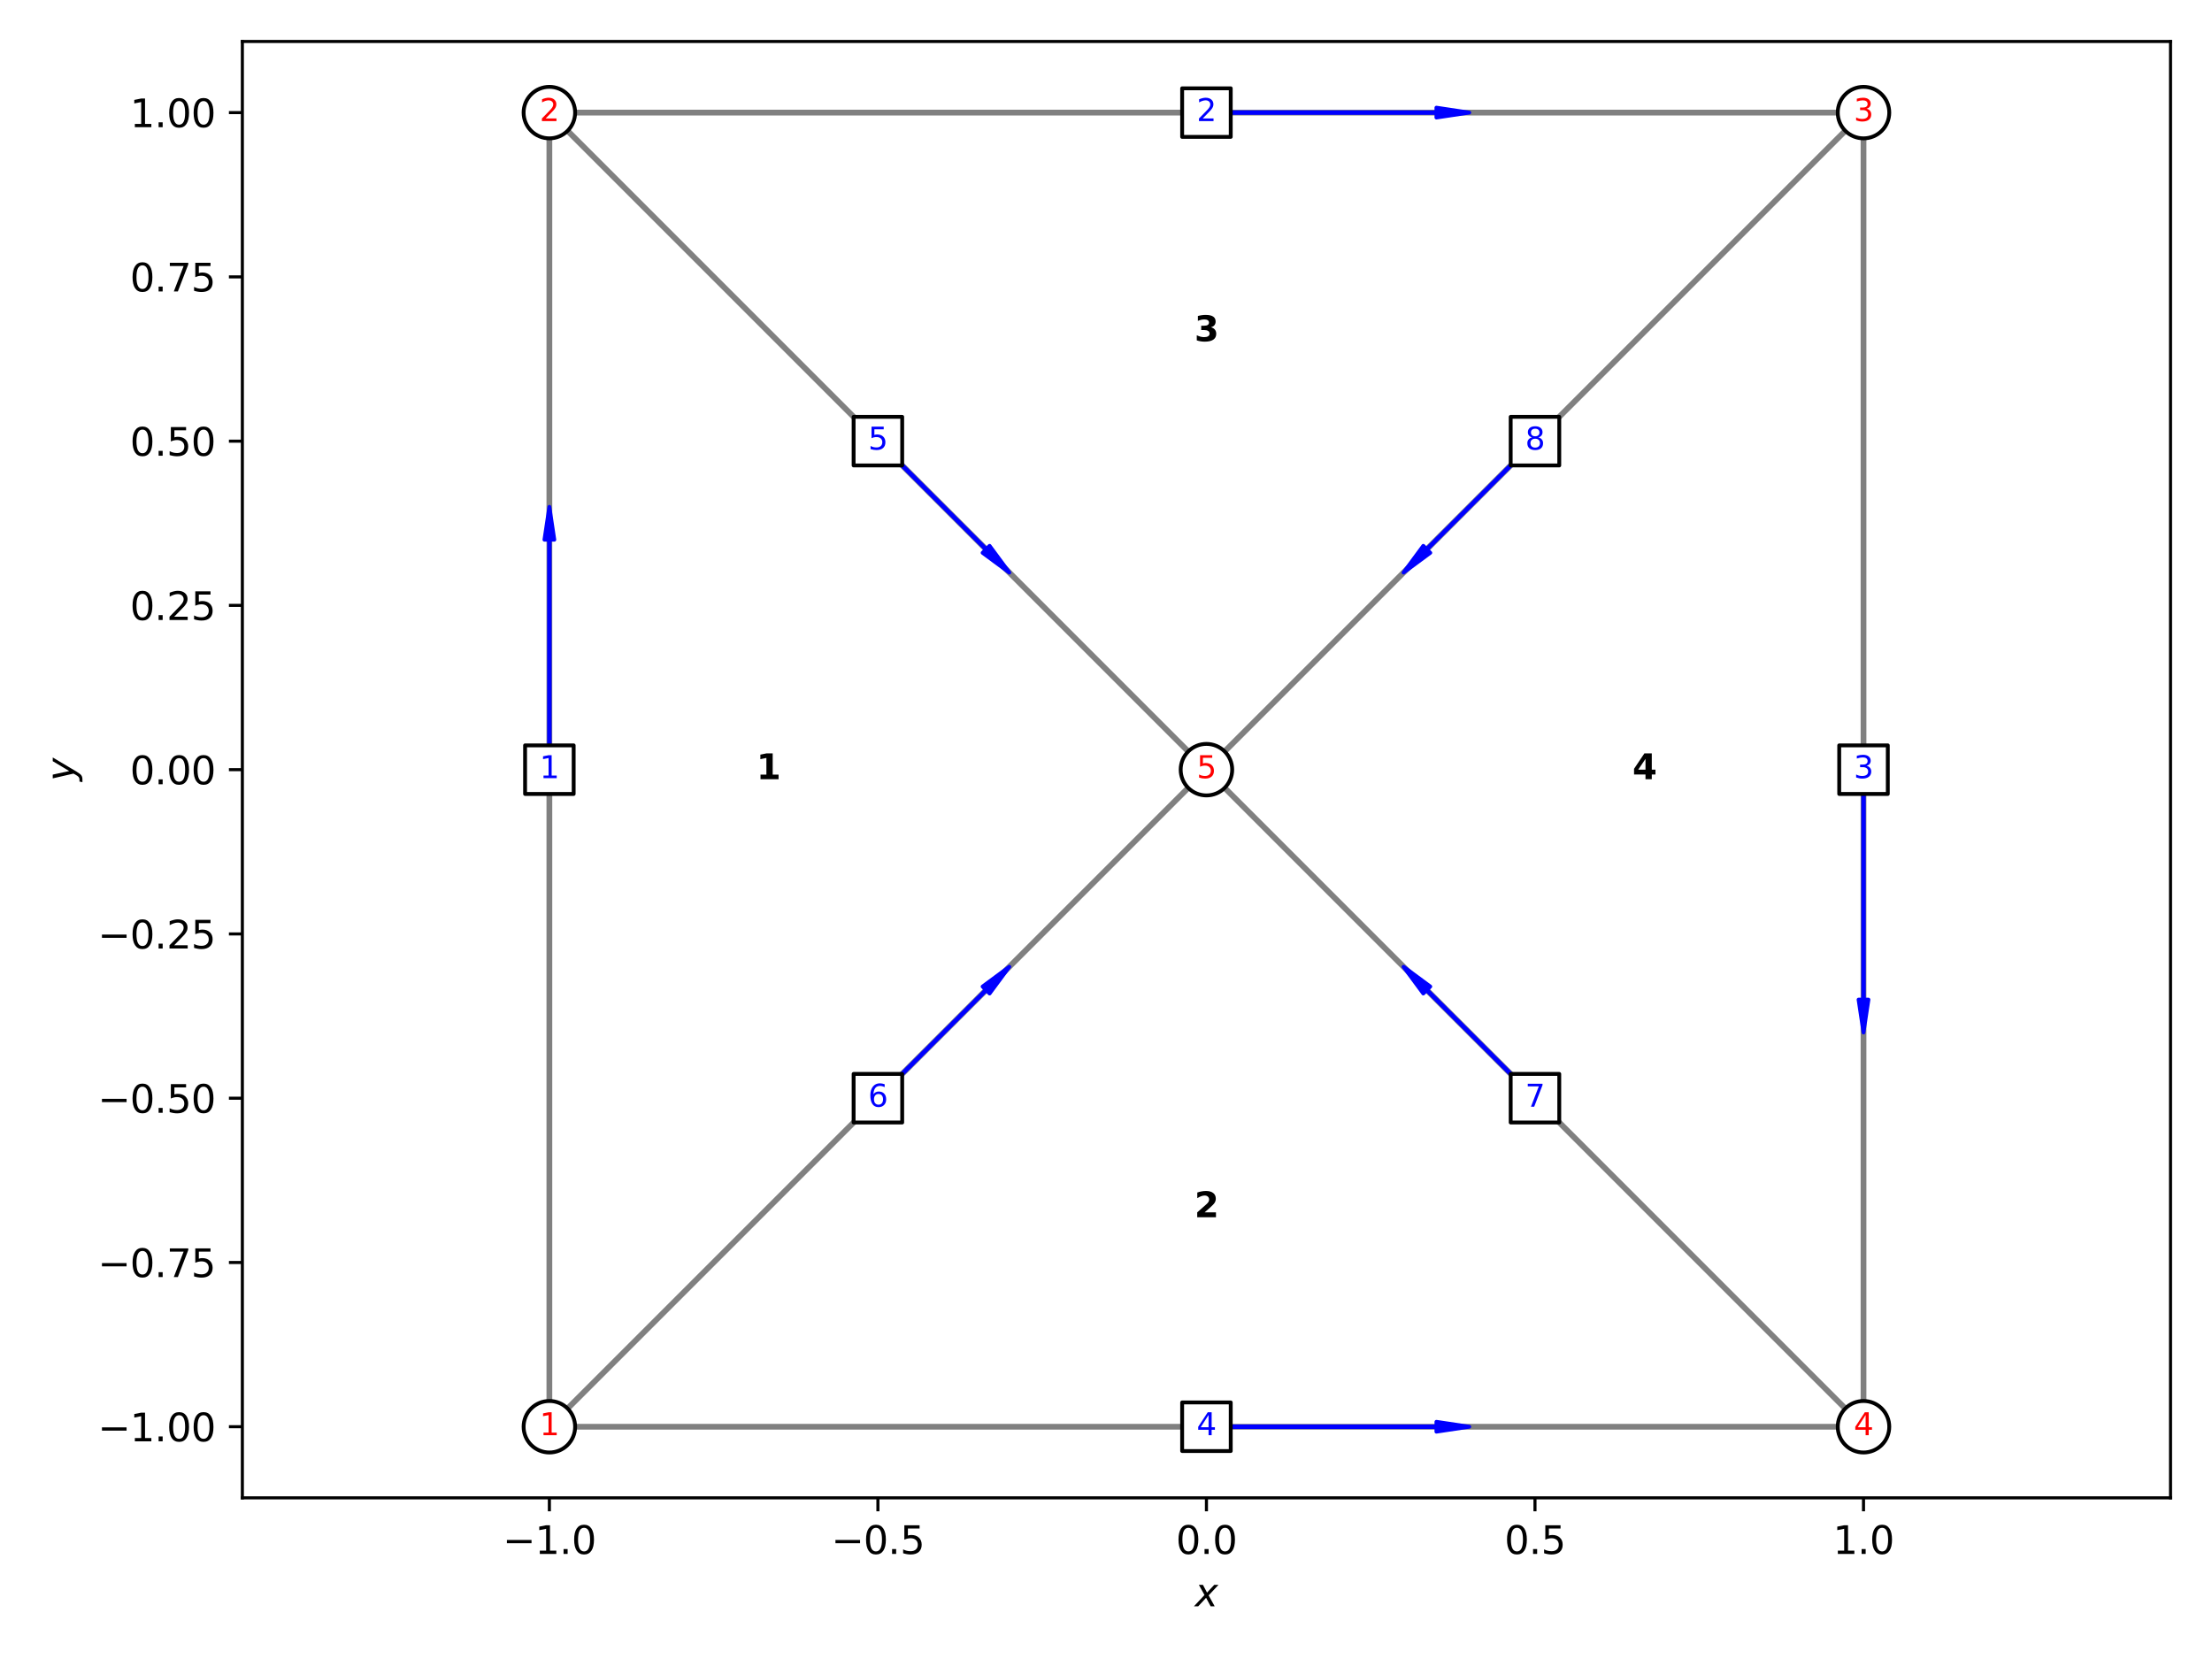 <?xml version="1.0" encoding="utf-8" standalone="no"?>
<!DOCTYPE svg PUBLIC "-//W3C//DTD SVG 1.1//EN"
  "http://www.w3.org/Graphics/SVG/1.1/DTD/svg11.dtd">
<svg xmlns:xlink="http://www.w3.org/1999/xlink" width="576pt" height="432pt" viewBox="0 0 576 432" xmlns="http://www.w3.org/2000/svg" version="1.1">
 <defs>
  <style type="text/css">*{stroke-linejoin: round; stroke-linecap: butt}</style>
 </defs>
 <g id="figure_1">
  <g id="patch_1">
   <path d="M 0 432 
L 576 432 
L 576 0 
L 0 0 
z
" style="fill: #ffffff"/>
  </g>
  <g id="axes_1">
   <g id="patch_2">
    <path d="M 63.11 390.04 
L 565.2 390.04 
L 565.2 10.8 
L 63.11 10.8 
z
" style="fill: #ffffff"/>
   </g>
   <g id="line2d_1">
    <path d="M 143.056 29.321 
L 143.056 371.519 
M 485.254 29.321 
L 143.056 29.321 
M 485.254 371.519 
L 143.056 371.519 
M 485.254 371.519 
L 485.254 29.321 
M 314.155 200.42 
L 143.056 371.519 
M 314.155 200.42 
L 143.056 29.321 
M 314.155 200.42 
L 485.254 29.321 
M 314.155 200.42 
L 485.254 371.519 
" clip-path="url(#p5f8bd836f0)" style="fill: none; stroke: #808080; stroke-width: 1.5; stroke-linecap: square"/>
   </g>
   <g id="patch_3">
    <path d="M 143.056 131.981 
L 144.34 140.535 
L 143.142 140.535 
L 143.142 200.42 
L 142.971 200.42 
L 142.971 140.535 
L 141.773 140.535 
z
" clip-path="url(#p5f8bd836f0)" style="fill: #0000ff; stroke: #0000ff; stroke-linejoin: miter"/>
   </g>
   <g id="PathCollection_1">
    <defs>
     <path id="m638dafa078" d="M -6.325 6.325 
L 6.325 6.325 
L 6.325 -6.325 
L -6.325 -6.325 
z
" style="stroke: #000000"/>
    </defs>
    <g clip-path="url(#p5f8bd836f0)">
     <use xlink:href="#m638dafa078" x="143.056" y="200.42" style="fill: #ffffff; stroke: #000000"/>
    </g>
   </g>
   <g id="patch_4">
    <path d="M 382.594 29.321 
L 374.04 30.605 
L 374.04 29.407 
L 314.155 29.407 
L 314.155 29.236 
L 374.04 29.236 
L 374.04 28.038 
z
" clip-path="url(#p5f8bd836f0)" style="fill: #0000ff; stroke: #0000ff; stroke-linejoin: miter"/>
   </g>
   <g id="PathCollection_2">
    <g clip-path="url(#p5f8bd836f0)">
     <use xlink:href="#m638dafa078" x="314.155" y="29.321" style="fill: #ffffff; stroke: #000000"/>
    </g>
   </g>
   <g id="patch_5">
    <path d="M 485.254 268.859 
L 483.97 260.305 
L 485.168 260.305 
L 485.168 200.42 
L 485.339 200.42 
L 485.339 260.305 
L 486.537 260.305 
z
" clip-path="url(#p5f8bd836f0)" style="fill: #0000ff; stroke: #0000ff; stroke-linejoin: miter"/>
   </g>
   <g id="PathCollection_3">
    <g clip-path="url(#p5f8bd836f0)">
     <use xlink:href="#m638dafa078" x="485.254" y="200.42" style="fill: #ffffff; stroke: #000000"/>
    </g>
   </g>
   <g id="patch_6">
    <path d="M 382.594 371.519 
L 374.04 372.802 
L 374.04 371.604 
L 314.155 371.604 
L 314.155 371.433 
L 374.04 371.433 
L 374.04 370.235 
z
" clip-path="url(#p5f8bd836f0)" style="fill: #0000ff; stroke: #0000ff; stroke-linejoin: miter"/>
   </g>
   <g id="PathCollection_4">
    <g clip-path="url(#p5f8bd836f0)">
     <use xlink:href="#m638dafa078" x="314.155" y="371.519" style="fill: #ffffff; stroke: #000000"/>
    </g>
   </g>
   <g id="patch_7">
    <path d="M 262.825 149.09 
L 255.869 143.949 
L 256.716 143.102 
L 228.545 114.931 
L 228.666 114.81 
L 256.837 142.981 
L 257.684 142.134 
z
" clip-path="url(#p5f8bd836f0)" style="fill: #0000ff; stroke: #0000ff; stroke-linejoin: miter"/>
   </g>
   <g id="PathCollection_5">
    <g clip-path="url(#p5f8bd836f0)">
     <use xlink:href="#m638dafa078" x="228.606" y="114.871" style="fill: #ffffff; stroke: #000000"/>
    </g>
   </g>
   <g id="patch_8">
    <path d="M 262.825 251.75 
L 257.684 258.706 
L 256.837 257.859 
L 228.666 286.03 
L 228.545 285.909 
L 256.716 257.738 
L 255.869 256.891 
z
" clip-path="url(#p5f8bd836f0)" style="fill: #0000ff; stroke: #0000ff; stroke-linejoin: miter"/>
   </g>
   <g id="PathCollection_6">
    <g clip-path="url(#p5f8bd836f0)">
     <use xlink:href="#m638dafa078" x="228.606" y="285.969" style="fill: #ffffff; stroke: #000000"/>
    </g>
   </g>
   <g id="patch_9">
    <path d="M 365.485 251.75 
L 372.441 256.891 
L 371.594 257.738 
L 399.765 285.909 
L 399.644 286.03 
L 371.473 257.859 
L 370.626 258.706 
z
" clip-path="url(#p5f8bd836f0)" style="fill: #0000ff; stroke: #0000ff; stroke-linejoin: miter"/>
   </g>
   <g id="PathCollection_7">
    <g clip-path="url(#p5f8bd836f0)">
     <use xlink:href="#m638dafa078" x="399.704" y="285.969" style="fill: #ffffff; stroke: #000000"/>
    </g>
   </g>
   <g id="patch_10">
    <path d="M 365.485 149.09 
L 370.626 142.134 
L 371.473 142.981 
L 399.644 114.81 
L 399.765 114.931 
L 371.594 143.102 
L 372.441 143.949 
z
" clip-path="url(#p5f8bd836f0)" style="fill: #0000ff; stroke: #0000ff; stroke-linejoin: miter"/>
   </g>
   <g id="PathCollection_8">
    <g clip-path="url(#p5f8bd836f0)">
     <use xlink:href="#m638dafa078" x="399.704" y="114.871" style="fill: #ffffff; stroke: #000000"/>
    </g>
   </g>
   <g id="PathCollection_9">
    <defs>
     <path id="m35cf29c645" d="M 0 6.708 
C 1.779 6.708 3.485 6.001 4.743 4.743 
C 6.001 3.485 6.708 1.779 6.708 0 
C 6.708 -1.779 6.001 -3.485 4.743 -4.743 
C 3.485 -6.001 1.779 -6.708 0 -6.708 
C -1.779 -6.708 -3.485 -6.001 -4.743 -4.743 
C -6.001 -3.485 -6.708 -1.779 -6.708 0 
C -6.708 1.779 -6.001 3.485 -4.743 4.743 
C -3.485 6.001 -1.779 6.708 0 6.708 
z
" style="stroke: #000000"/>
    </defs>
    <g clip-path="url(#p5f8bd836f0)">
     <use xlink:href="#m35cf29c645" x="143.056" y="371.519" style="fill: #ffffff; stroke: #000000"/>
    </g>
   </g>
   <g id="PathCollection_10">
    <g clip-path="url(#p5f8bd836f0)">
     <use xlink:href="#m35cf29c645" x="143.056" y="29.321" style="fill: #ffffff; stroke: #000000"/>
    </g>
   </g>
   <g id="PathCollection_11">
    <g clip-path="url(#p5f8bd836f0)">
     <use xlink:href="#m35cf29c645" x="485.254" y="29.321" style="fill: #ffffff; stroke: #000000"/>
    </g>
   </g>
   <g id="PathCollection_12">
    <g clip-path="url(#p5f8bd836f0)">
     <use xlink:href="#m35cf29c645" x="485.254" y="371.519" style="fill: #ffffff; stroke: #000000"/>
    </g>
   </g>
   <g id="PathCollection_13">
    <g clip-path="url(#p5f8bd836f0)">
     <use xlink:href="#m35cf29c645" x="314.155" y="200.42" style="fill: #ffffff; stroke: #000000"/>
    </g>
   </g>
   <g id="matplotlib.axis_1">
    <g id="xtick_1">
     <g id="line2d_2">
      <defs>
       <path id="m1ade9ed83a" d="M 0 0 
L 0 3.5 
" style="stroke: #000000; stroke-width: 0.8"/>
      </defs>
      <g>
       <use xlink:href="#m1ade9ed83a" x="143.056" y="390.04" style="stroke: #000000; stroke-width: 0.8"/>
      </g>
     </g>
     <g id="text_1">
      <!-- −1.0 -->
      <g transform="translate(130.915 404.638) scale(0.1 -0.1)">
       <defs>
        <path id="DejaVuSans-2212" d="M 678 2272 
L 4684 2272 
L 4684 1741 
L 678 1741 
L 678 2272 
z
" transform="scale(0.016)"/>
        <path id="DejaVuSans-31" d="M 794 531 
L 1825 531 
L 1825 4091 
L 703 3866 
L 703 4441 
L 1819 4666 
L 2450 4666 
L 2450 531 
L 3481 531 
L 3481 0 
L 794 0 
L 794 531 
z
" transform="scale(0.016)"/>
        <path id="DejaVuSans-2e" d="M 684 794 
L 1344 794 
L 1344 0 
L 684 0 
L 684 794 
z
" transform="scale(0.016)"/>
        <path id="DejaVuSans-30" d="M 2034 4250 
Q 1547 4250 1301 3770 
Q 1056 3291 1056 2328 
Q 1056 1369 1301 889 
Q 1547 409 2034 409 
Q 2525 409 2770 889 
Q 3016 1369 3016 2328 
Q 3016 3291 2770 3770 
Q 2525 4250 2034 4250 
z
M 2034 4750 
Q 2819 4750 3233 4129 
Q 3647 3509 3647 2328 
Q 3647 1150 3233 529 
Q 2819 -91 2034 -91 
Q 1250 -91 836 529 
Q 422 1150 422 2328 
Q 422 3509 836 4129 
Q 1250 4750 2034 4750 
z
" transform="scale(0.016)"/>
       </defs>
       <use xlink:href="#DejaVuSans-2212"/>
       <use xlink:href="#DejaVuSans-31" x="83.789"/>
       <use xlink:href="#DejaVuSans-2e" x="147.412"/>
       <use xlink:href="#DejaVuSans-30" x="179.199"/>
      </g>
     </g>
    </g>
    <g id="xtick_2">
     <g id="line2d_3">
      <g>
       <use xlink:href="#m1ade9ed83a" x="228.606" y="390.04" style="stroke: #000000; stroke-width: 0.8"/>
      </g>
     </g>
     <g id="text_2">
      <!-- −0.5 -->
      <g transform="translate(216.464 404.638) scale(0.1 -0.1)">
       <defs>
        <path id="DejaVuSans-35" d="M 691 4666 
L 3169 4666 
L 3169 4134 
L 1269 4134 
L 1269 2991 
Q 1406 3038 1543 3061 
Q 1681 3084 1819 3084 
Q 2600 3084 3056 2656 
Q 3513 2228 3513 1497 
Q 3513 744 3044 326 
Q 2575 -91 1722 -91 
Q 1428 -91 1123 -41 
Q 819 9 494 109 
L 494 744 
Q 775 591 1075 516 
Q 1375 441 1709 441 
Q 2250 441 2565 725 
Q 2881 1009 2881 1497 
Q 2881 1984 2565 2268 
Q 2250 2553 1709 2553 
Q 1456 2553 1204 2497 
Q 953 2441 691 2322 
L 691 4666 
z
" transform="scale(0.016)"/>
       </defs>
       <use xlink:href="#DejaVuSans-2212"/>
       <use xlink:href="#DejaVuSans-30" x="83.789"/>
       <use xlink:href="#DejaVuSans-2e" x="147.412"/>
       <use xlink:href="#DejaVuSans-35" x="179.199"/>
      </g>
     </g>
    </g>
    <g id="xtick_3">
     <g id="line2d_4">
      <g>
       <use xlink:href="#m1ade9ed83a" x="314.155" y="390.04" style="stroke: #000000; stroke-width: 0.8"/>
      </g>
     </g>
     <g id="text_3">
      <!-- 0.0 -->
      <g transform="translate(306.203 404.638) scale(0.1 -0.1)">
       <use xlink:href="#DejaVuSans-30"/>
       <use xlink:href="#DejaVuSans-2e" x="63.623"/>
       <use xlink:href="#DejaVuSans-30" x="95.41"/>
      </g>
     </g>
    </g>
    <g id="xtick_4">
     <g id="line2d_5">
      <g>
       <use xlink:href="#m1ade9ed83a" x="399.704" y="390.04" style="stroke: #000000; stroke-width: 0.8"/>
      </g>
     </g>
     <g id="text_4">
      <!-- 0.5 -->
      <g transform="translate(391.753 404.638) scale(0.1 -0.1)">
       <use xlink:href="#DejaVuSans-30"/>
       <use xlink:href="#DejaVuSans-2e" x="63.623"/>
       <use xlink:href="#DejaVuSans-35" x="95.41"/>
      </g>
     </g>
    </g>
    <g id="xtick_5">
     <g id="line2d_6">
      <g>
       <use xlink:href="#m1ade9ed83a" x="485.254" y="390.04" style="stroke: #000000; stroke-width: 0.8"/>
      </g>
     </g>
     <g id="text_5">
      <!-- 1.0 -->
      <g transform="translate(477.302 404.638) scale(0.1 -0.1)">
       <use xlink:href="#DejaVuSans-31"/>
       <use xlink:href="#DejaVuSans-2e" x="63.623"/>
       <use xlink:href="#DejaVuSans-30" x="95.41"/>
      </g>
     </g>
    </g>
    <g id="text_6">
     <!-- $x$ -->
     <g transform="translate(311.155 418.317) scale(0.1 -0.1)">
      <defs>
       <path id="DejaVuSans-Oblique-78" d="M 3841 3500 
L 2234 1784 
L 3219 0 
L 2559 0 
L 1819 1388 
L 531 0 
L -166 0 
L 1556 1844 
L 641 3500 
L 1300 3500 
L 1972 2234 
L 3144 3500 
L 3841 3500 
z
" transform="scale(0.016)"/>
      </defs>
      <use xlink:href="#DejaVuSans-Oblique-78" transform="translate(0 0.312)"/>
     </g>
    </g>
   </g>
   <g id="matplotlib.axis_2">
    <g id="ytick_1">
     <g id="line2d_7">
      <defs>
       <path id="m87c6c92d5f" d="M 0 0 
L -3.5 0 
" style="stroke: #000000; stroke-width: 0.8"/>
      </defs>
      <g>
       <use xlink:href="#m87c6c92d5f" x="63.11" y="371.519" style="stroke: #000000; stroke-width: 0.8"/>
      </g>
     </g>
     <g id="text_7">
      <!-- −1.00 -->
      <g transform="translate(25.465 375.318) scale(0.1 -0.1)">
       <use xlink:href="#DejaVuSans-2212"/>
       <use xlink:href="#DejaVuSans-31" x="83.789"/>
       <use xlink:href="#DejaVuSans-2e" x="147.412"/>
       <use xlink:href="#DejaVuSans-30" x="179.199"/>
       <use xlink:href="#DejaVuSans-30" x="242.822"/>
      </g>
     </g>
    </g>
    <g id="ytick_2">
     <g id="line2d_8">
      <g>
       <use xlink:href="#m87c6c92d5f" x="63.11" y="328.744" style="stroke: #000000; stroke-width: 0.8"/>
      </g>
     </g>
     <g id="text_8">
      <!-- −0.75 -->
      <g transform="translate(25.465 332.543) scale(0.1 -0.1)">
       <defs>
        <path id="DejaVuSans-37" d="M 525 4666 
L 3525 4666 
L 3525 4397 
L 1831 0 
L 1172 0 
L 2766 4134 
L 525 4134 
L 525 4666 
z
" transform="scale(0.016)"/>
       </defs>
       <use xlink:href="#DejaVuSans-2212"/>
       <use xlink:href="#DejaVuSans-30" x="83.789"/>
       <use xlink:href="#DejaVuSans-2e" x="147.412"/>
       <use xlink:href="#DejaVuSans-37" x="179.199"/>
       <use xlink:href="#DejaVuSans-35" x="242.822"/>
      </g>
     </g>
    </g>
    <g id="ytick_3">
     <g id="line2d_9">
      <g>
       <use xlink:href="#m87c6c92d5f" x="63.11" y="285.969" style="stroke: #000000; stroke-width: 0.8"/>
      </g>
     </g>
     <g id="text_9">
      <!-- −0.50 -->
      <g transform="translate(25.465 289.769) scale(0.1 -0.1)">
       <use xlink:href="#DejaVuSans-2212"/>
       <use xlink:href="#DejaVuSans-30" x="83.789"/>
       <use xlink:href="#DejaVuSans-2e" x="147.412"/>
       <use xlink:href="#DejaVuSans-35" x="179.199"/>
       <use xlink:href="#DejaVuSans-30" x="242.822"/>
      </g>
     </g>
    </g>
    <g id="ytick_4">
     <g id="line2d_10">
      <g>
       <use xlink:href="#m87c6c92d5f" x="63.11" y="243.195" style="stroke: #000000; stroke-width: 0.8"/>
      </g>
     </g>
     <g id="text_10">
      <!-- −0.25 -->
      <g transform="translate(25.465 246.994) scale(0.1 -0.1)">
       <defs>
        <path id="DejaVuSans-32" d="M 1228 531 
L 3431 531 
L 3431 0 
L 469 0 
L 469 531 
Q 828 903 1448 1529 
Q 2069 2156 2228 2338 
Q 2531 2678 2651 2914 
Q 2772 3150 2772 3378 
Q 2772 3750 2511 3984 
Q 2250 4219 1831 4219 
Q 1534 4219 1204 4116 
Q 875 4013 500 3803 
L 500 4441 
Q 881 4594 1212 4672 
Q 1544 4750 1819 4750 
Q 2544 4750 2975 4387 
Q 3406 4025 3406 3419 
Q 3406 3131 3298 2873 
Q 3191 2616 2906 2266 
Q 2828 2175 2409 1742 
Q 1991 1309 1228 531 
z
" transform="scale(0.016)"/>
       </defs>
       <use xlink:href="#DejaVuSans-2212"/>
       <use xlink:href="#DejaVuSans-30" x="83.789"/>
       <use xlink:href="#DejaVuSans-2e" x="147.412"/>
       <use xlink:href="#DejaVuSans-32" x="179.199"/>
       <use xlink:href="#DejaVuSans-35" x="242.822"/>
      </g>
     </g>
    </g>
    <g id="ytick_5">
     <g id="line2d_11">
      <g>
       <use xlink:href="#m87c6c92d5f" x="63.11" y="200.42" style="stroke: #000000; stroke-width: 0.8"/>
      </g>
     </g>
     <g id="text_11">
      <!-- 0.00 -->
      <g transform="translate(33.844 204.219) scale(0.1 -0.1)">
       <use xlink:href="#DejaVuSans-30"/>
       <use xlink:href="#DejaVuSans-2e" x="63.623"/>
       <use xlink:href="#DejaVuSans-30" x="95.41"/>
       <use xlink:href="#DejaVuSans-30" x="159.033"/>
      </g>
     </g>
    </g>
    <g id="ytick_6">
     <g id="line2d_12">
      <g>
       <use xlink:href="#m87c6c92d5f" x="63.11" y="157.645" style="stroke: #000000; stroke-width: 0.8"/>
      </g>
     </g>
     <g id="text_12">
      <!-- 0.25 -->
      <g transform="translate(33.844 161.445) scale(0.1 -0.1)">
       <use xlink:href="#DejaVuSans-30"/>
       <use xlink:href="#DejaVuSans-2e" x="63.623"/>
       <use xlink:href="#DejaVuSans-32" x="95.41"/>
       <use xlink:href="#DejaVuSans-35" x="159.033"/>
      </g>
     </g>
    </g>
    <g id="ytick_7">
     <g id="line2d_13">
      <g>
       <use xlink:href="#m87c6c92d5f" x="63.11" y="114.871" style="stroke: #000000; stroke-width: 0.8"/>
      </g>
     </g>
     <g id="text_13">
      <!-- 0.50 -->
      <g transform="translate(33.844 118.67) scale(0.1 -0.1)">
       <use xlink:href="#DejaVuSans-30"/>
       <use xlink:href="#DejaVuSans-2e" x="63.623"/>
       <use xlink:href="#DejaVuSans-35" x="95.41"/>
       <use xlink:href="#DejaVuSans-30" x="159.033"/>
      </g>
     </g>
    </g>
    <g id="ytick_8">
     <g id="line2d_14">
      <g>
       <use xlink:href="#m87c6c92d5f" x="63.11" y="72.096" style="stroke: #000000; stroke-width: 0.8"/>
      </g>
     </g>
     <g id="text_14">
      <!-- 0.75 -->
      <g transform="translate(33.844 75.895) scale(0.1 -0.1)">
       <use xlink:href="#DejaVuSans-30"/>
       <use xlink:href="#DejaVuSans-2e" x="63.623"/>
       <use xlink:href="#DejaVuSans-37" x="95.41"/>
       <use xlink:href="#DejaVuSans-35" x="159.033"/>
      </g>
     </g>
    </g>
    <g id="ytick_9">
     <g id="line2d_15">
      <g>
       <use xlink:href="#m87c6c92d5f" x="63.11" y="29.321" style="stroke: #000000; stroke-width: 0.8"/>
      </g>
     </g>
     <g id="text_15">
      <!-- 1.00 -->
      <g transform="translate(33.844 33.121) scale(0.1 -0.1)">
       <use xlink:href="#DejaVuSans-31"/>
       <use xlink:href="#DejaVuSans-2e" x="63.623"/>
       <use xlink:href="#DejaVuSans-30" x="95.41"/>
       <use xlink:href="#DejaVuSans-30" x="159.033"/>
      </g>
     </g>
    </g>
    <g id="text_16">
     <!-- $y$ -->
     <g transform="translate(19.365 203.42) rotate(-90) scale(0.1 -0.1)">
      <defs>
       <path id="DejaVuSans-Oblique-79" d="M 1588 -325 
Q 1188 -997 936 -1164 
Q 684 -1331 294 -1331 
L -159 -1331 
L -63 -850 
L 269 -850 
Q 509 -850 678 -719 
Q 847 -588 1056 -206 
L 1234 128 
L 459 3500 
L 1069 3500 
L 1650 819 
L 3256 3500 
L 3859 3500 
L 1588 -325 
z
" transform="scale(0.016)"/>
      </defs>
      <use xlink:href="#DejaVuSans-Oblique-79" transform="translate(0 0.312)"/>
     </g>
    </g>
   </g>
   <g id="line2d_16"/>
   <g id="patch_11">
    <path d="M 63.11 390.04 
L 63.11 10.8 
" style="fill: none; stroke: #000000; stroke-width: 0.8; stroke-linejoin: miter; stroke-linecap: square"/>
   </g>
   <g id="patch_12">
    <path d="M 565.2 390.04 
L 565.2 10.8 
" style="fill: none; stroke: #000000; stroke-width: 0.8; stroke-linejoin: miter; stroke-linecap: square"/>
   </g>
   <g id="patch_13">
    <path d="M 63.11 390.04 
L 565.2 390.04 
" style="fill: none; stroke: #000000; stroke-width: 0.8; stroke-linejoin: miter; stroke-linecap: square"/>
   </g>
   <g id="patch_14">
    <path d="M 63.11 10.8 
L 565.2 10.8 
" style="fill: none; stroke: #000000; stroke-width: 0.8; stroke-linejoin: miter; stroke-linecap: square"/>
   </g>
   <g id="text_17">
    <!-- 1 -->
    <g style="fill: #0000ff" transform="translate(140.511 202.627) scale(0.08 -0.08)">
     <use xlink:href="#DejaVuSans-31"/>
    </g>
   </g>
   <g id="text_18">
    <!-- 2 -->
    <g style="fill: #0000ff" transform="translate(311.61 31.529) scale(0.08 -0.08)">
     <use xlink:href="#DejaVuSans-32"/>
    </g>
   </g>
   <g id="text_19">
    <!-- 3 -->
    <g style="fill: #0000ff" transform="translate(482.709 202.627) scale(0.08 -0.08)">
     <defs>
      <path id="DejaVuSans-33" d="M 2597 2516 
Q 3050 2419 3304 2112 
Q 3559 1806 3559 1356 
Q 3559 666 3084 287 
Q 2609 -91 1734 -91 
Q 1441 -91 1130 -33 
Q 819 25 488 141 
L 488 750 
Q 750 597 1062 519 
Q 1375 441 1716 441 
Q 2309 441 2620 675 
Q 2931 909 2931 1356 
Q 2931 1769 2642 2001 
Q 2353 2234 1838 2234 
L 1294 2234 
L 1294 2753 
L 1863 2753 
Q 2328 2753 2575 2939 
Q 2822 3125 2822 3475 
Q 2822 3834 2567 4026 
Q 2313 4219 1838 4219 
Q 1578 4219 1281 4162 
Q 984 4106 628 3988 
L 628 4550 
Q 988 4650 1302 4700 
Q 1616 4750 1894 4750 
Q 2613 4750 3031 4423 
Q 3450 4097 3450 3541 
Q 3450 3153 3228 2886 
Q 3006 2619 2597 2516 
z
" transform="scale(0.016)"/>
     </defs>
     <use xlink:href="#DejaVuSans-33"/>
    </g>
   </g>
   <g id="text_20">
    <!-- 4 -->
    <g style="fill: #0000ff" transform="translate(311.61 373.726) scale(0.08 -0.08)">
     <defs>
      <path id="DejaVuSans-34" d="M 2419 4116 
L 825 1625 
L 2419 1625 
L 2419 4116 
z
M 2253 4666 
L 3047 4666 
L 3047 1625 
L 3713 1625 
L 3713 1100 
L 3047 1100 
L 3047 0 
L 2419 0 
L 2419 1100 
L 313 1100 
L 313 1709 
L 2253 4666 
z
" transform="scale(0.016)"/>
     </defs>
     <use xlink:href="#DejaVuSans-34"/>
    </g>
   </g>
   <g id="text_21">
    <!-- 5 -->
    <g style="fill: #0000ff" transform="translate(226.061 117.078) scale(0.08 -0.08)">
     <use xlink:href="#DejaVuSans-35"/>
    </g>
   </g>
   <g id="text_22">
    <!-- 6 -->
    <g style="fill: #0000ff" transform="translate(226.061 288.177) scale(0.08 -0.08)">
     <defs>
      <path id="DejaVuSans-36" d="M 2113 2584 
Q 1688 2584 1439 2293 
Q 1191 2003 1191 1497 
Q 1191 994 1439 701 
Q 1688 409 2113 409 
Q 2538 409 2786 701 
Q 3034 994 3034 1497 
Q 3034 2003 2786 2293 
Q 2538 2584 2113 2584 
z
M 3366 4563 
L 3366 3988 
Q 3128 4100 2886 4159 
Q 2644 4219 2406 4219 
Q 1781 4219 1451 3797 
Q 1122 3375 1075 2522 
Q 1259 2794 1537 2939 
Q 1816 3084 2150 3084 
Q 2853 3084 3261 2657 
Q 3669 2231 3669 1497 
Q 3669 778 3244 343 
Q 2819 -91 2113 -91 
Q 1303 -91 875 529 
Q 447 1150 447 2328 
Q 447 3434 972 4092 
Q 1497 4750 2381 4750 
Q 2619 4750 2861 4703 
Q 3103 4656 3366 4563 
z
" transform="scale(0.016)"/>
     </defs>
     <use xlink:href="#DejaVuSans-36"/>
    </g>
   </g>
   <g id="text_23">
    <!-- 7 -->
    <g style="fill: #0000ff" transform="translate(397.159 288.177) scale(0.08 -0.08)">
     <use xlink:href="#DejaVuSans-37"/>
    </g>
   </g>
   <g id="text_24">
    <!-- 8 -->
    <g style="fill: #0000ff" transform="translate(397.159 117.078) scale(0.08 -0.08)">
     <defs>
      <path id="DejaVuSans-38" d="M 2034 2216 
Q 1584 2216 1326 1975 
Q 1069 1734 1069 1313 
Q 1069 891 1326 650 
Q 1584 409 2034 409 
Q 2484 409 2743 651 
Q 3003 894 3003 1313 
Q 3003 1734 2745 1975 
Q 2488 2216 2034 2216 
z
M 1403 2484 
Q 997 2584 770 2862 
Q 544 3141 544 3541 
Q 544 4100 942 4425 
Q 1341 4750 2034 4750 
Q 2731 4750 3128 4425 
Q 3525 4100 3525 3541 
Q 3525 3141 3298 2862 
Q 3072 2584 2669 2484 
Q 3125 2378 3379 2068 
Q 3634 1759 3634 1313 
Q 3634 634 3220 271 
Q 2806 -91 2034 -91 
Q 1263 -91 848 271 
Q 434 634 434 1313 
Q 434 1759 690 2068 
Q 947 2378 1403 2484 
z
M 1172 3481 
Q 1172 3119 1398 2916 
Q 1625 2713 2034 2713 
Q 2441 2713 2670 2916 
Q 2900 3119 2900 3481 
Q 2900 3844 2670 4047 
Q 2441 4250 2034 4250 
Q 1625 4250 1398 4047 
Q 1172 3844 1172 3481 
z
" transform="scale(0.016)"/>
     </defs>
     <use xlink:href="#DejaVuSans-38"/>
    </g>
   </g>
   <g id="text_25">
    <!-- 1 -->
    <g style="fill: #ff0000" transform="translate(140.511 373.726) scale(0.08 -0.08)">
     <use xlink:href="#DejaVuSans-31"/>
    </g>
   </g>
   <g id="text_26">
    <!-- 2 -->
    <g style="fill: #ff0000" transform="translate(140.511 31.529) scale(0.08 -0.08)">
     <use xlink:href="#DejaVuSans-32"/>
    </g>
   </g>
   <g id="text_27">
    <!-- 3 -->
    <g style="fill: #ff0000" transform="translate(482.709 31.529) scale(0.08 -0.08)">
     <use xlink:href="#DejaVuSans-33"/>
    </g>
   </g>
   <g id="text_28">
    <!-- 4 -->
    <g style="fill: #ff0000" transform="translate(482.709 373.726) scale(0.08 -0.08)">
     <use xlink:href="#DejaVuSans-34"/>
    </g>
   </g>
   <g id="text_29">
    <!-- 5 -->
    <g style="fill: #ff0000" transform="translate(311.61 202.627) scale(0.08 -0.08)">
     <use xlink:href="#DejaVuSans-35"/>
    </g>
   </g>
   <g id="text_30">
    <!-- 1 -->
    <g transform="translate(196.958 202.903) scale(0.09 -0.09)">
     <defs>
      <path id="DejaVuSans-Bold-31" d="M 750 831 
L 1813 831 
L 1813 3847 
L 722 3622 
L 722 4441 
L 1806 4666 
L 2950 4666 
L 2950 831 
L 4013 831 
L 4013 0 
L 750 0 
L 750 831 
z
" transform="scale(0.016)"/>
     </defs>
     <use xlink:href="#DejaVuSans-Bold-31"/>
    </g>
   </g>
   <g id="text_31">
    <!-- 2 -->
    <g transform="translate(311.024 316.969) scale(0.09 -0.09)">
     <defs>
      <path id="DejaVuSans-Bold-32" d="M 1844 884 
L 3897 884 
L 3897 0 
L 506 0 
L 506 884 
L 2209 2388 
Q 2438 2594 2547 2791 
Q 2656 2988 2656 3200 
Q 2656 3528 2436 3728 
Q 2216 3928 1850 3928 
Q 1569 3928 1234 3808 
Q 900 3688 519 3450 
L 519 4475 
Q 925 4609 1322 4679 
Q 1719 4750 2100 4750 
Q 2938 4750 3402 4381 
Q 3866 4013 3866 3353 
Q 3866 2972 3669 2642 
Q 3472 2313 2841 1759 
L 1844 884 
z
" transform="scale(0.016)"/>
     </defs>
     <use xlink:href="#DejaVuSans-Bold-32"/>
    </g>
   </g>
   <g id="text_32">
    <!-- 3 -->
    <g transform="translate(311.024 88.838) scale(0.09 -0.09)">
     <defs>
      <path id="DejaVuSans-Bold-33" d="M 2981 2516 
Q 3453 2394 3698 2092 
Q 3944 1791 3944 1325 
Q 3944 631 3412 270 
Q 2881 -91 1863 -91 
Q 1503 -91 1142 -33 
Q 781 25 428 141 
L 428 1069 
Q 766 900 1098 814 
Q 1431 728 1753 728 
Q 2231 728 2486 893 
Q 2741 1059 2741 1369 
Q 2741 1688 2480 1852 
Q 2219 2016 1709 2016 
L 1228 2016 
L 1228 2791 
L 1734 2791 
Q 2188 2791 2409 2933 
Q 2631 3075 2631 3366 
Q 2631 3634 2415 3781 
Q 2200 3928 1806 3928 
Q 1516 3928 1219 3862 
Q 922 3797 628 3669 
L 628 4550 
Q 984 4650 1334 4700 
Q 1684 4750 2022 4750 
Q 2931 4750 3382 4451 
Q 3834 4153 3834 3553 
Q 3834 3144 3618 2883 
Q 3403 2622 2981 2516 
z
" transform="scale(0.016)"/>
     </defs>
     <use xlink:href="#DejaVuSans-Bold-33"/>
    </g>
   </g>
   <g id="text_33">
    <!-- 4 -->
    <g transform="translate(425.09 202.903) scale(0.09 -0.09)">
     <defs>
      <path id="DejaVuSans-Bold-34" d="M 2356 3675 
L 1038 1722 
L 2356 1722 
L 2356 3675 
z
M 2156 4666 
L 3494 4666 
L 3494 1722 
L 4159 1722 
L 4159 850 
L 3494 850 
L 3494 0 
L 2356 0 
L 2356 850 
L 288 850 
L 288 1881 
L 2156 4666 
z
" transform="scale(0.016)"/>
     </defs>
     <use xlink:href="#DejaVuSans-Bold-34"/>
    </g>
   </g>
  </g>
 </g>
 <defs>
  <clipPath id="p5f8bd836f0">
   <rect x="63.11" y="10.8" width="502.09" height="379.24"/>
  </clipPath>
 </defs>
</svg>
